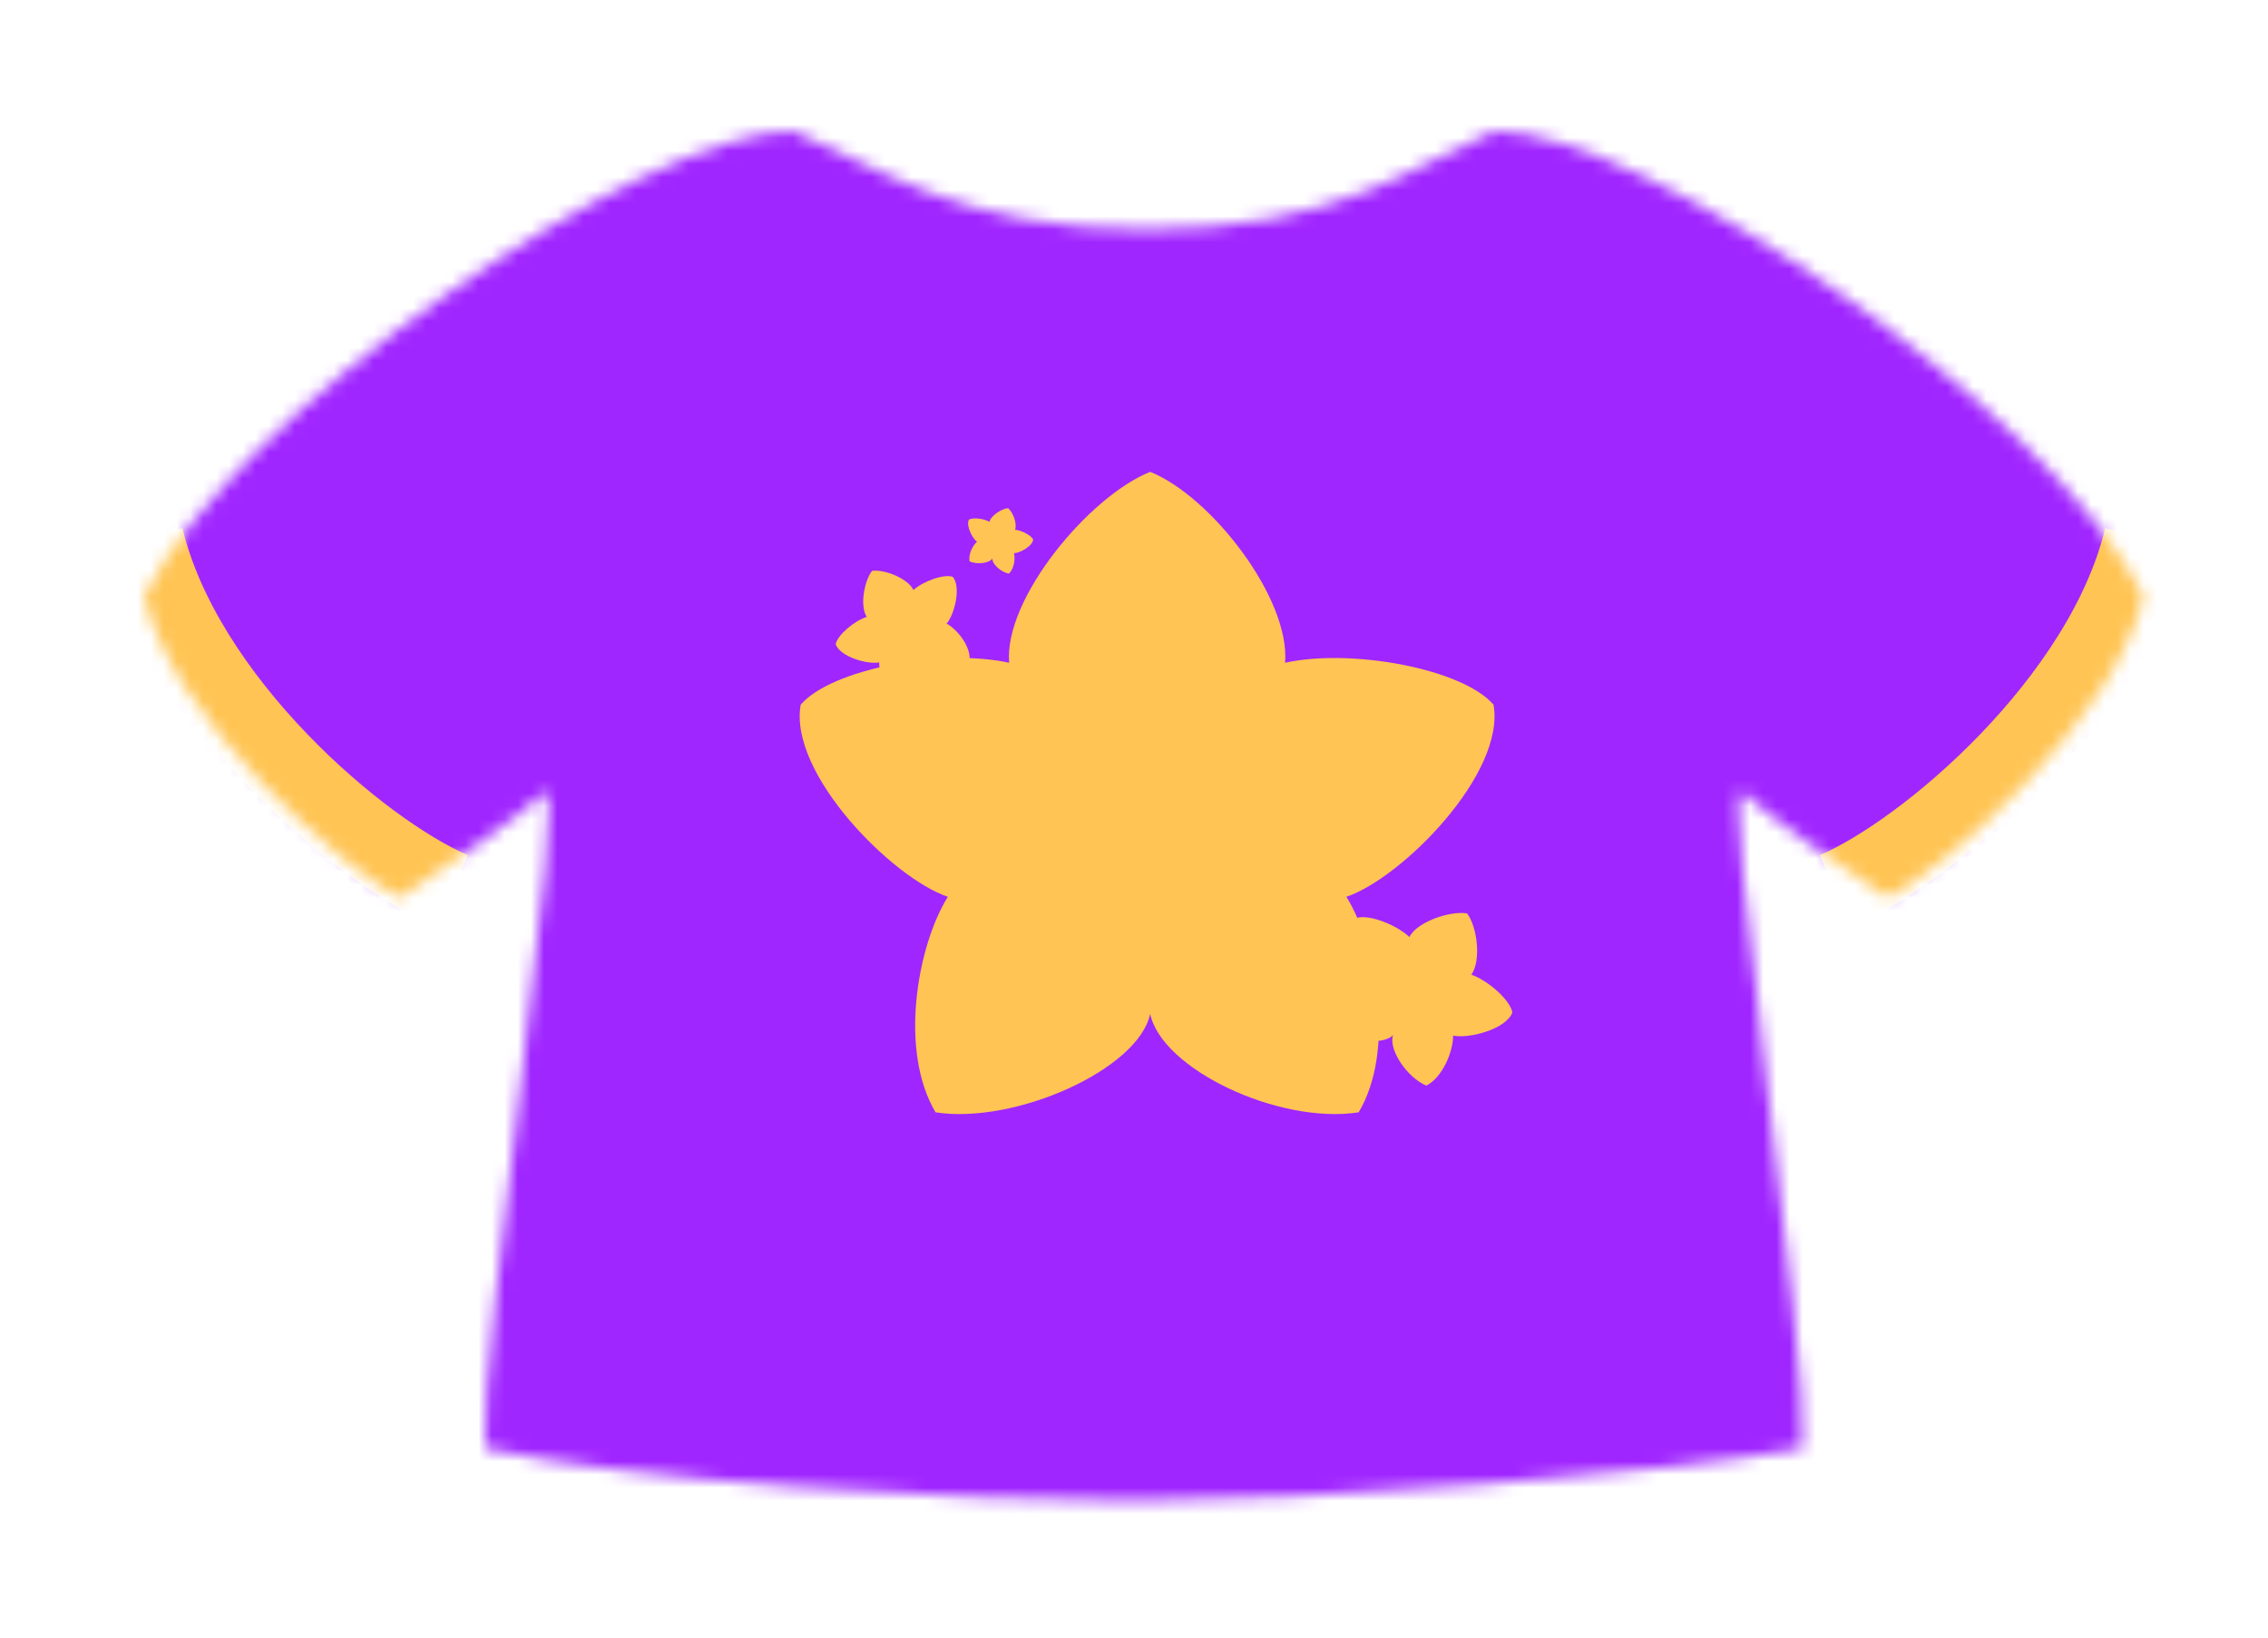 <svg width="173" height="125" viewBox="0 0 173 125" fill="none" xmlns="http://www.w3.org/2000/svg">
  <mask id="mask0" style="mask-type:alpha" maskUnits="userSpaceOnUse" x="31" y="10" width="153" height="105">
    <path
      d="M31 45.5C37.8 31.5 69 10 80.5 10C86.667 12.5 93 17.5 107.5 17.5C122 17.5 128 12.5 134 10C145.5 10 176.7 31.5 183.5 45.5C181.333 55 168 66.5 164 68.5C161 66.5 154.6 62.1 153 60.5C151 58.5 158 103 157.5 110.5C146.5 112.5 120.1 114.5 106.5 114.5C92.9 114.5 68 113 57 110.5C56.5 103 63.5 58.5 61.5 60.5C59.9 62.1 53.5 66.5 50.5 68.5C46.5 66.5 33.167 55 31 45.5Z"
      fill="black" />
  </mask>
  <g mask="url(#mask0)" transform="translate(-20)">
    <rect x="20" width="173" height="125" fill="#A026FF" />
    <g filter="url(#filter0_d)">
      <path
        d="M95.977 49.566C95.564 44.691 102.057 36.88 106.734 35C111.411 36.88 117.435 44.691 117.023 49.566C122.112 48.45 130.586 50.036 132.924 52.767C133.86 58.024 125.909 66.012 121.7 67.422C124.038 71.181 125.441 79.169 122.635 83.868C116.555 84.807 107.614 80.579 106.734 76.35C105.854 80.579 96.445 84.807 90.365 83.868C87.559 79.169 88.962 71.181 91.3 67.422C87.091 66.012 79.141 58.024 80.076 52.767C82.414 50.036 90.888 48.45 95.977 49.566Z"
        fill="#FFC453" />
    </g>
    <g filter="url(#filter1_d)">
      <path
        d="M85.119 46.066C84.575 45.282 84.912 43.329 85.52 42.556C86.494 42.419 88.273 43.153 88.677 44.018C89.429 43.334 91.016 42.777 91.677 43.011C92.347 43.809 91.78 45.934 91.206 46.581C91.967 46.989 92.982 48.203 92.965 49.271C92.028 50.022 90.105 50.177 89.544 49.547C89.807 50.348 88.628 51.979 87.508 52.412C86.577 51.89 86.037 50.403 86.066 49.54C85.217 49.711 83.096 49.135 82.742 48.155C82.872 47.465 84.15 46.373 85.119 46.066Z"
        fill="#FFC453" />
    </g>
    <g filter="url(#filter2_d)">
      <path
        d="M126.506 70.492C127.079 69.341 129.603 68.474 130.91 68.691C131.703 69.752 131.988 72.328 131.23 73.366C132.524 73.81 134.21 75.323 134.361 76.256C133.853 77.563 130.978 78.27 129.841 78.012C129.852 79.175 129.076 81.159 127.805 81.831C126.312 81.211 124.883 79.041 125.263 77.972C124.488 78.801 121.798 78.465 120.562 77.424C120.574 75.986 121.98 74.385 123.018 73.86C122.266 72.969 121.572 70.091 122.5 69.038C123.398 68.745 125.516 69.546 126.506 70.492Z"
        fill="#FFC453" />
    </g>
    <g filter="url(#filter3_d)">
      <path
        d="M94.475 38.812C94.577 38.348 95.404 37.81 95.892 37.771C96.272 38.08 96.606 38.978 96.427 39.419C96.931 39.462 97.671 39.853 97.809 40.174C97.745 40.688 96.777 41.2 96.346 41.209C96.454 41.626 96.354 42.407 95.958 42.762C95.367 42.674 94.66 42.024 94.7 41.606C94.497 41.973 93.502 42.094 92.965 41.831C92.84 41.315 93.201 40.614 93.526 40.333C93.176 40.081 92.669 39.111 92.908 38.65C93.203 38.464 94.035 38.562 94.475 38.812Z"
        fill="#FFC453" />
    </g>
    <path d="M31 41C34 53.5 47.5 65 54.5 68" stroke="#FFC453" stroke-width="6" />
    <path d="M183.5 41C180.5 53.5 167 65 160 68" stroke="#FFC453" stroke-width="6" />
  </g>
  <defs>
    <filter id="filter0_d" x="79" y="34" width="57" height="53" filterUnits="userSpaceOnUse"
      color-interpolation-filters="sRGB">
      <feFlood flood-opacity="0" result="BackgroundImageFix" />
      <feColorMatrix in="SourceAlpha" type="matrix" values="0 0 0 0 0 0 0 0 0 0 0 0 0 0 0 0 0 0 127 0"
        result="hardAlpha" />
      <feOffset dx="1" dy="1" />
      <feGaussianBlur stdDeviation="1" />
      <feColorMatrix type="matrix" values="0 0 0 0 0.43 0 0 0 0 0.04 0 0 0 0 0.733 0 0 0 0.6 0" />
      <feBlend mode="normal" in2="BackgroundImageFix" result="effect1_dropShadow" />
      <feBlend mode="normal" in="SourceGraphic" in2="effect1_dropShadow" result="shape" />
    </filter>
    <filter id="filter1_d" x="81.742" y="41.54" width="14.223" height="13.872" filterUnits="userSpaceOnUse"
      color-interpolation-filters="sRGB">
      <feFlood flood-opacity="0" result="BackgroundImageFix" />
      <feColorMatrix in="SourceAlpha" type="matrix" values="0 0 0 0 0 0 0 0 0 0 0 0 0 0 0 0 0 0 127 0"
        result="hardAlpha" />
      <feOffset dx="1" dy="1" />
      <feGaussianBlur stdDeviation="1" />
      <feColorMatrix type="matrix" values="0 0 0 0 0.43 0 0 0 0 0.04 0 0 0 0 0.733 0 0 0 0.6 0" />
      <feBlend mode="normal" in2="BackgroundImageFix" result="effect1_dropShadow" />
      <feBlend mode="normal" in="SourceGraphic" in2="effect1_dropShadow" result="shape" />
    </filter>
    <filter id="filter2_d" x="119.562" y="67.658" width="17.799" height="17.173" filterUnits="userSpaceOnUse"
      color-interpolation-filters="sRGB">
      <feFlood flood-opacity="0" result="BackgroundImageFix" />
      <feColorMatrix in="SourceAlpha" type="matrix" values="0 0 0 0 0 0 0 0 0 0 0 0 0 0 0 0 0 0 127 0"
        result="hardAlpha" />
      <feOffset dx="1" dy="1" />
      <feGaussianBlur stdDeviation="1" />
      <feColorMatrix type="matrix" values="0 0 0 0 0.43 0 0 0 0 0.04 0 0 0 0 0.733 0 0 0 0.6 0" />
      <feBlend mode="normal" in2="BackgroundImageFix" result="effect1_dropShadow" />
      <feBlend mode="normal" in="SourceGraphic" in2="effect1_dropShadow" result="shape" />
    </filter>
    <filter id="filter3_d" x="91.846" y="36.771" width="8.963" height="8.991" filterUnits="userSpaceOnUse"
      color-interpolation-filters="sRGB">
      <feFlood flood-opacity="0" result="BackgroundImageFix" />
      <feColorMatrix in="SourceAlpha" type="matrix" values="0 0 0 0 0 0 0 0 0 0 0 0 0 0 0 0 0 0 127 0"
        result="hardAlpha" />
      <feOffset dx="1" dy="1" />
      <feGaussianBlur stdDeviation="1" />
      <feColorMatrix type="matrix" values="0 0 0 0 0.43 0 0 0 0 0.04 0 0 0 0 0.733 0 0 0 0.6 0" />
      <feBlend mode="normal" in2="BackgroundImageFix" result="effect1_dropShadow" />
      <feBlend mode="normal" in="SourceGraphic" in2="effect1_dropShadow" result="shape" />
    </filter>
  </defs>
</svg>
